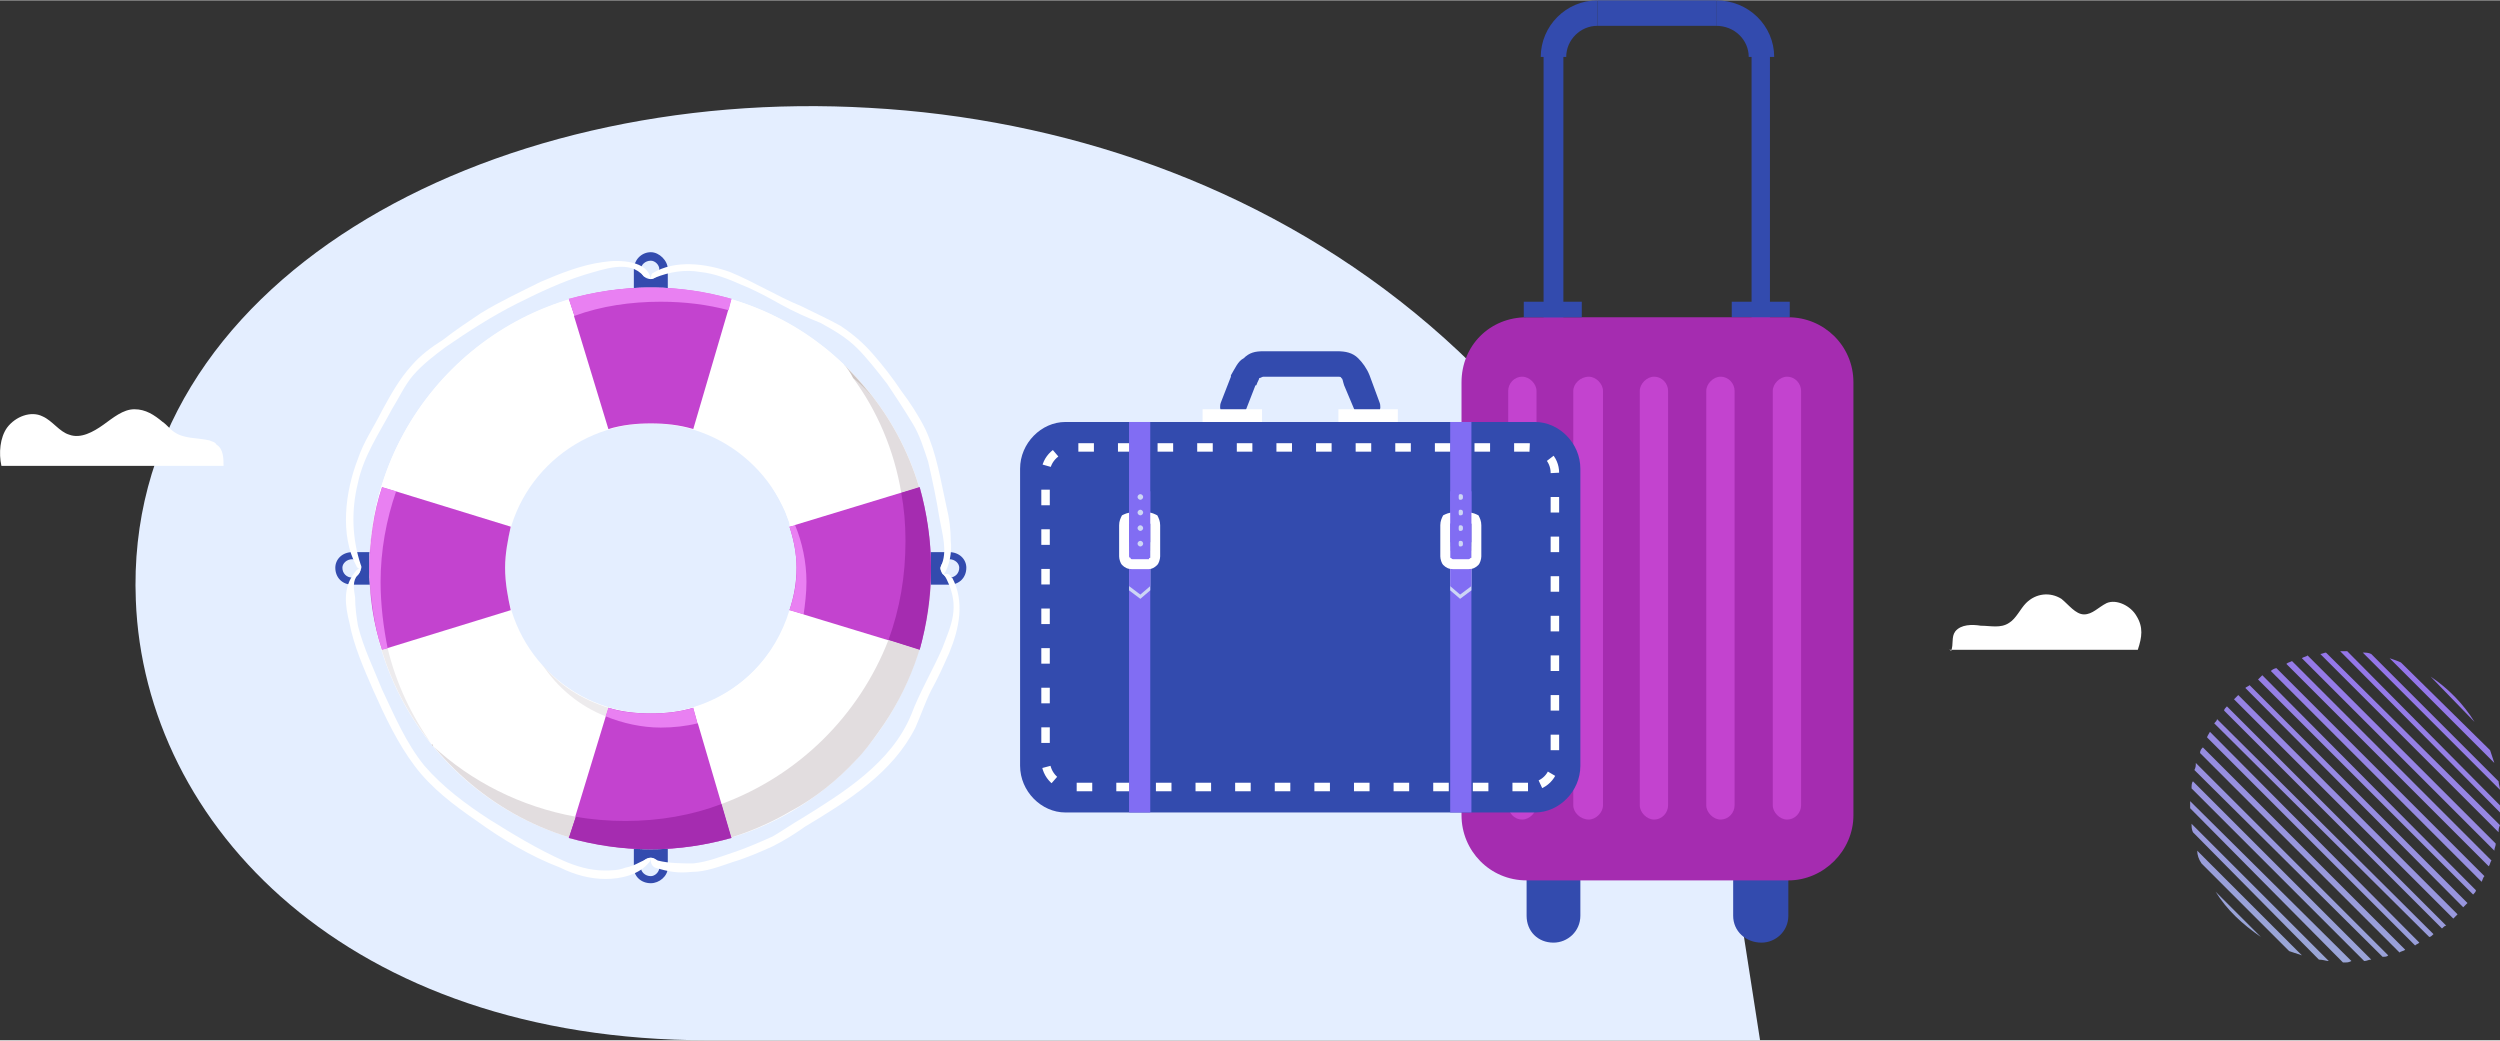 <?xml version="1.0" encoding="UTF-8"?>
<!DOCTYPE svg PUBLIC "-//W3C//DTD SVG 1.1//EN" "http://www.w3.org/Graphics/SVG/1.1/DTD/svg11.dtd">
<!-- Creator: CorelDRAW 2020 (64-Bit) -->
<svg xmlns="http://www.w3.org/2000/svg" xml:space="preserve" width="800px" height="333px" version="1.1" style="shape-rendering:geometricPrecision; text-rendering:geometricPrecision; image-rendering:optimizeQuality; fill-rule:evenodd; clip-rule:evenodd"
viewBox="0 0 17.67 7.35"
 xmlns:xlink="http://www.w3.org/1999/xlink"
 xmlns:xodm="http://www.corel.com/coreldraw/odm/2003">
 <rect x="0" y="0" width="17.67" height="7.35" fill="#333333" stroke="none"/>
 <defs>
  <style type="text/css">
   <![CDATA[
    .str1 {stroke:#334BAE;stroke-width:0.18;stroke-miterlimit:22.926}
    .str0 {stroke:#334BAE;stroke-width:0.02;stroke-miterlimit:22.926}
    .str2 {stroke:white;stroke-width:0.06;stroke-linejoin:round;stroke-miterlimit:22.926;stroke-dasharray:0.11 0.17}
    .fil4 {fill:none}
    .fil1 {fill:#334BAE}
    .fil6 {fill:#816DF3}
    .fil2 {fill:#A52CB0}
    .fil3 {fill:#C343CF}
    .fil7 {fill:#CDD6F5}
    .fil5 {fill:white}
    .fil11 {fill:#FEFEFE;fill-rule:nonzero}
    .fil17 {fill:#F3B182;fill-rule:nonzero}
    .fil16 {fill:#EDEBED;fill-rule:nonzero}
    .fil20 {fill:#E2DDDF;fill-rule:nonzero}
    .fil18 {fill:#CD6837;fill-rule:nonzero}
    .fil22 {fill:#CCC4C3;fill-rule:nonzero}
    .fil19 {fill:#C4BBBB;fill-rule:nonzero}
    .fil13 {fill:#8E8EB0;fill-rule:nonzero}
    .fil12 {fill:#82809C;fill-rule:nonzero}
    .fil8 {fill:#334BAE;fill-rule:nonzero}
    .fil21 {fill:#A52CB0;fill-rule:nonzero}
    .fil10 {fill:#C343CF;fill-rule:nonzero}
    .fil0 {fill:#E4EEFF;fill-rule:nonzero}
    .fil15 {fill:#E980F2;fill-rule:nonzero}
    .fil9 {fill:white;fill-rule:nonzero}
    .fil14 {fill:white;fill-rule:nonzero}
    .fil23 {fill:url(#id0);fill-rule:nonzero}
   ]]>
  </style>
  <linearGradient id="id0" gradientUnits="userSpaceOnUse" x1="16.59" y1="6.82" x2="17.58" y2="3.93">
   <stop offset="0" style="stop-opacity:1; stop-color:#9AA6D7"/>
   <stop offset="1" style="stop-opacity:1; stop-color:#925FF2"/>
  </linearGradient>
 </defs>
 <g id="Слой_x0020_1">
  <path class="fil0" d="M12.3 6.45l0.14 0.9 -7.44 0c-2.54,0 -3.98,-1.52 -4.04,-3.11 -0.09,-2.24 2.47,-3.64 5.19,-3.48 2.69,0.15 5.53,1.82 6.15,5.69z"/>
  <g id="_1827397428256">
   <path class="fil1" d="M10.98 6.66c0.1,0 0.19,-0.08 0.19,-0.19l0 -0.48c0,-0.1 -0.09,-0.19 -0.19,-0.19 -0.11,0 -0.19,0.09 -0.19,0.19l0 0.48c0,0.11 0.08,0.19 0.19,0.19z"/>
   <path class="fil1" d="M12.45 6.66c0.1,0 0.19,-0.08 0.19,-0.19l0 -0.48c0,-0.1 -0.09,-0.19 -0.19,-0.19 -0.11,0 -0.2,0.09 -0.2,0.19l0 0.48c0,0.11 0.09,0.19 0.2,0.19z"/>
   <polygon class="fil1 str0" points="10.92,2.24 11.04,2.24 11.04,0.4 10.92,0.4 "/>
   <polygon class="fil1 str0" points="12.39,2.24 12.5,2.24 12.5,0.4 12.39,0.4 "/>
   <polygon class="fil1" points="12.24,2.24 12.65,2.24 12.65,2.13 12.24,2.13 "/>
   <path class="fil2" d="M10.79 6.22l1.85 0c0.25,0 0.46,-0.21 0.46,-0.46l0 -3.06c0,-0.26 -0.21,-0.46 -0.46,-0.46l-1.85 0c-0.26,0 -0.46,0.2 -0.46,0.46l0 3.06c0,0.25 0.2,0.46 0.46,0.46z"/>
   <g>
    <path class="fil3" d="M10.76 2.66c0.05,0 0.1,0.05 0.1,0.1l0 2.93c0,0.05 -0.05,0.1 -0.1,0.1 -0.06,0 -0.1,-0.05 -0.1,-0.1l0 -2.93c0,-0.05 0.04,-0.1 0.1,-0.1z"/>
    <path class="fil3" d="M11.23 2.66c0.05,0 0.1,0.05 0.1,0.1l0 2.93c0,0.05 -0.05,0.1 -0.1,0.1 -0.06,0 -0.11,-0.05 -0.11,-0.1l0 -2.93c0,-0.05 0.05,-0.1 0.11,-0.1z"/>
    <path class="fil3" d="M11.69 2.66c0.06,0 0.1,0.05 0.1,0.1l0 2.93c0,0.05 -0.04,0.1 -0.1,0.1 -0.05,0 -0.1,-0.05 -0.1,-0.1l0 -2.93c0,-0.05 0.05,-0.1 0.1,-0.1z"/>
    <path class="fil3" d="M12.16 2.66c0.06,0 0.1,0.05 0.1,0.1l0 2.93c0,0.05 -0.04,0.1 -0.1,0.1 -0.05,0 -0.1,-0.05 -0.1,-0.1l0 -2.93c0,-0.05 0.05,-0.1 0.1,-0.1z"/>
    <path class="fil3" d="M12.63 2.66c0.06,0 0.1,0.05 0.1,0.1l0 2.93c0,0.05 -0.04,0.1 -0.1,0.1 -0.05,0 -0.1,-0.05 -0.1,-0.1l0 -2.93c0,-0.05 0.05,-0.1 0.1,-0.1z"/>
   </g>
   <polygon class="fil1" points="10.77,2.24 11.18,2.24 11.18,2.13 10.77,2.13 "/>
   <path class="fil4 str1" d="M10.98 0.4c0,-0.17 0.14,-0.31 0.31,-0.31"/>
   <line class="fil4 str1" x1="11.29" y1="0.09" x2="12.13" y2= "0.09" />
   <path class="fil4 str1" d="M12.13 0.09c0.18,0 0.32,0.14 0.32,0.31"/>
  </g>
  <g id="_1825550886640">
   <path class="fil1" d="M10.85 5.74l-3.32 0c-0.17,0 -0.32,-0.15 -0.32,-0.33l0 -2.1c0,-0.18 0.15,-0.33 0.32,-0.33l3.32 0c0.17,0 0.32,0.15 0.32,0.33l0 2.1c0,0.18 -0.15,0.33 -0.32,0.33z"/>
   <path class="fil1" d="M9.58 2.91c0.02,0.05 0.07,0.07 0.12,0.05 0.04,-0.02 0.07,-0.07 0.05,-0.12l-0.07 -0.19 0 0c-0.02,-0.05 -0.05,-0.09 -0.08,-0.12 -0.04,-0.04 -0.09,-0.05 -0.15,-0.05l-0.52 0c-0.06,0 -0.1,0.01 -0.14,0.05 -0.04,0.02 -0.06,0.07 -0.09,0.12 0,0.01 0,0.01 0,0.01l-0.07 0.18c-0.02,0.05 0.01,0.1 0.05,0.12 0.05,0.02 0.11,0 0.12,-0.05l0.07 -0.18c0,-0.01 0.01,-0.01 0.01,-0.01 0.01,-0.03 0.02,-0.04 0.02,-0.05 0.01,0 0.02,-0.01 0.03,-0.01l0.52 0c0.02,0 0.03,0 0.03,0.01 0.01,0 0.01,0.02 0.02,0.05l0 0 0 0 0.08 0.19z"/>
   <g>
    <polygon class="fil5" points="8.5,2.98 8.92,2.98 8.92,2.89 8.5,2.89 "/>
    <polygon class="fil5" points="9.46,2.98 9.88,2.98 9.88,2.89 9.46,2.89 "/>
   </g>
   <path class="fil1 str2" d="M10.8 5.56l-3.22 0c-0.1,0 -0.19,-0.08 -0.19,-0.19l0 -2.03c0,-0.1 0.09,-0.18 0.19,-0.18l3.22 0c0.11,0 0.19,0.08 0.19,0.18l0 2.03c0,0.11 -0.08,0.19 -0.19,0.19z"/>
   <g>
    <polygon class="fil6" points="7.98,5.74 8.13,5.74 8.13,2.98 7.98,2.98 "/>
    <polygon class="fil6" points="10.25,5.74 10.4,5.74 10.4,2.98 10.25,2.98 "/>
   </g>
   <polygon class="fil7" points="7.98,3.89 8.13,3.89 8.13,4.17 8.06,4.23 7.98,4.17 "/>
   <polygon class="fil6" points="7.98,3.86 8.13,3.86 8.13,4.14 8.06,4.2 7.98,4.14 "/>
   <path class="fil5" d="M8 3.62l0.12 0c0.02,0 0.04,0.01 0.06,0.02 0.01,0.02 0.02,0.04 0.02,0.07l0 0.22c0,0.02 -0.01,0.05 -0.02,0.06 -0.02,0.02 -0.04,0.03 -0.06,0.03l-0.12 0c-0.03,0 -0.05,-0.01 -0.07,-0.03 -0.01,-0.01 -0.02,-0.04 -0.02,-0.06l0 -0.22c0,-0.03 0.01,-0.05 0.02,-0.07 0.02,-0.01 0.04,-0.02 0.07,-0.02zm0.12 0.07l0 0 -0.12 0c-0.01,0 -0.01,0 -0.01,0.01 -0.01,0 -0.01,0 -0.01,0.01l0 0.22c0,0 0,0.01 0.01,0.01 0,0 0,0.01 0.01,0.01l0.12 0c0,0 0,-0.01 0.01,-0.01 0,0 0,-0.01 0,-0.01l0 -0.22c0,-0.01 0,-0.01 0,-0.01 -0.01,-0.01 -0.01,-0.01 -0.01,-0.01z"/>
   <polygon class="fil6" points="7.98,3.83 8.13,3.83 8.13,3.47 7.98,3.47 "/>
   <path class="fil7" d="M8.06 3.53c0.01,0 0.02,-0.01 0.02,-0.02 0,-0.01 -0.01,-0.02 -0.02,-0.02 -0.01,0 -0.02,0.01 -0.02,0.02 0,0.01 0.01,0.02 0.02,0.02z"/>
   <path class="fil7" d="M8.06 3.64c0.01,0 0.02,-0.01 0.02,-0.02 0,-0.01 -0.01,-0.02 -0.02,-0.02 -0.01,0 -0.02,0.01 -0.02,0.02 0,0.01 0.01,0.02 0.02,0.02z"/>
   <path class="fil7" d="M8.06 3.75c0.01,0 0.02,-0.01 0.02,-0.02 0,-0.01 -0.01,-0.02 -0.02,-0.02 -0.01,0 -0.02,0.01 -0.02,0.02 0,0.01 0.01,0.02 0.02,0.02z"/>
   <path class="fil7" d="M8.06 3.86c0.01,0 0.02,-0.01 0.02,-0.02 0,-0.01 -0.01,-0.02 -0.02,-0.02 -0.01,0 -0.02,0.01 -0.02,0.02 0,0.01 0.01,0.02 0.02,0.02z"/>
   <polygon class="fil7" points="10.25,3.89 10.4,3.89 10.4,4.17 10.32,4.23 10.25,4.17 "/>
   <polygon class="fil6" points="10.25,3.86 10.4,3.86 10.4,4.14 10.32,4.2 10.25,4.14 "/>
   <path class="fil5" d="M10.27 3.62l0.11 0c0.03,0 0.05,0.01 0.07,0.02 0.01,0.02 0.02,0.04 0.02,0.07l0 0.22c0,0.02 -0.01,0.05 -0.02,0.06 -0.02,0.02 -0.04,0.03 -0.07,0.03l-0.11 0c-0.03,0 -0.05,-0.01 -0.07,-0.03 -0.01,-0.01 -0.02,-0.04 -0.02,-0.06l0 -0.22c0,-0.03 0.01,-0.05 0.02,-0.07 0.02,-0.01 0.04,-0.02 0.07,-0.02zm0.11 0.07l0 0 -0.11 0c-0.01,0 -0.01,0 -0.02,0.01 0,0 0,0 0,0.01l0 0.22c0,0 0,0.01 0,0.01 0.01,0 0.01,0.01 0.02,0.01l0.11 0c0.01,0 0.01,-0.01 0.02,-0.01 0,0 0,-0.01 0,-0.01l0 -0.22c0,-0.01 0,-0.01 0,-0.01 -0.01,-0.01 -0.01,-0.01 -0.02,-0.01z"/>
   <polygon class="fil6" points="10.25,3.83 10.4,3.83 10.4,3.47 10.25,3.47 "/>
   <path class="fil7" d="M10.32 3.53c0.02,0 0.02,-0.01 0.02,-0.02 0,-0.01 0,-0.02 -0.02,-0.02 -0.01,0 -0.01,0.01 -0.01,0.02 0,0.01 0,0.02 0.01,0.02z"/>
   <path class="fil7" d="M10.32 3.64c0.02,0 0.02,-0.01 0.02,-0.02 0,-0.01 0,-0.02 -0.02,-0.02 -0.01,0 -0.01,0.01 -0.01,0.02 0,0.01 0,0.02 0.01,0.02z"/>
   <path class="fil7" d="M10.32 3.75c0.02,0 0.02,-0.01 0.02,-0.02 0,-0.01 0,-0.02 -0.02,-0.02 -0.01,0 -0.01,0.01 -0.01,0.02 0,0.01 0,0.02 0.01,0.02z"/>
   <path class="fil7" d="M10.32 3.86c0.02,0 0.02,-0.01 0.02,-0.02 0,-0.01 0,-0.02 -0.02,-0.02 -0.01,0 -0.01,0.01 -0.01,0.02 0,0.01 0,0.02 0.01,0.02z"/>
  </g>
  <path class="fil8" d="M6.78 4.01c0,0.04 -0.03,0.07 -0.07,0.07 -0.03,0 -0.06,-0.03 -0.06,-0.07 0,-0.03 0.03,-0.06 0.06,-0.06 0.04,0 0.07,0.03 0.07,0.06zm0.05 0c0,-0.06 -0.05,-0.11 -0.12,-0.11l-0.17 0 0 0.23 0.17 0c0.07,0 0.12,-0.05 0.12,-0.12z"/>
  <path class="fil8" d="M2.42 4.01c0,-0.03 0.03,-0.06 0.07,-0.06 0.03,0 0.06,0.03 0.06,0.06 0,0.04 -0.03,0.07 -0.06,0.07 -0.04,0 -0.07,-0.03 -0.07,-0.07zm0.07 -0.11c-0.07,0 -0.12,0.05 -0.12,0.11 0,0.07 0.05,0.12 0.12,0.12l0.17 0 0 -0.23 -0.17 0z"/>
  <path class="fil8" d="M4.6 1.84c0.03,0 0.06,0.03 0.06,0.06 0,0.04 -0.03,0.07 -0.06,0.07 -0.04,0 -0.07,-0.03 -0.07,-0.07 0,-0.03 0.03,-0.06 0.07,-0.06zm0 -0.06c-0.07,0 -0.12,0.06 -0.12,0.12l0 0.18 0.24 0 0 -0.18c0,-0.06 -0.06,-0.12 -0.12,-0.12z"/>
  <path class="fil8" d="M4.6 6.19c-0.04,0 -0.07,-0.03 -0.07,-0.06 0,-0.04 0.03,-0.07 0.07,-0.07 0.03,0 0.06,0.03 0.06,0.07 0,0.03 -0.03,0.06 -0.06,0.06zm-0.12 -0.06c0,0.06 0.05,0.11 0.12,0.11 0.06,0 0.12,-0.05 0.12,-0.11l0 -0.18 -0.24 0 0 0.18z"/>
  <path class="fil9" d="M4.6 5.04c-0.57,0 -1.03,-0.46 -1.03,-1.03 0,-0.56 0.46,-1.02 1.03,-1.02 0.57,0 1.03,0.46 1.03,1.02 0,0.57 -0.46,1.03 -1.03,1.03zm0 -3.01c-1.1,0 -1.99,0.89 -1.99,1.98 0,1.1 0.89,1.99 1.99,1.99 1.1,0 1.98,-0.89 1.98,-1.99 0,-1.09 -0.88,-1.98 -1.98,-1.98z"/>
  <path class="fil10" d="M5.63 4.01c0,0.11 -0.02,0.21 -0.05,0.3l0.92 0.28c0.05,-0.18 0.08,-0.38 0.08,-0.58 0,-0.19 -0.03,-0.39 -0.08,-0.57l-0.92 0.28c0.03,0.09 0.05,0.19 0.05,0.29z"/>
  <path class="fil10" d="M4.02 2.11l0.28 0.92c0.1,-0.03 0.2,-0.04 0.3,-0.04 0.1,0 0.2,0.01 0.3,0.04l0.27 -0.92c-0.18,-0.05 -0.37,-0.08 -0.57,-0.08 -0.2,0 -0.39,0.03 -0.58,0.08z"/>
  <path class="fil10" d="M3.57 4.01c0,-0.1 0.02,-0.2 0.04,-0.29l-0.91 -0.28c-0.06,0.18 -0.09,0.38 -0.09,0.57 0,0.2 0.03,0.4 0.09,0.58l0.91 -0.28c-0.02,-0.09 -0.04,-0.19 -0.04,-0.3z"/>
  <path class="fil10" d="M5.17 5.92l-0.27 -0.92c-0.1,0.03 -0.2,0.04 -0.3,0.04 -0.1,0 -0.2,-0.01 -0.3,-0.04l-0.28 0.92c0.19,0.05 0.38,0.08 0.58,0.08 0.2,0 0.39,-0.03 0.57,-0.08z"/>
  <path class="fil11" d="M5.55 3.61c-0.03,-0.06 -0.06,-0.12 -0.1,-0.18 0,0 0,0 0,0 0.04,0.06 0.07,0.12 0.1,0.18 0,0 0,0 0,0z"/>
  <path class="fil12" d="M5.63 4.01c0,0 0,0 0,0l0 0c0,0 0,0 0,0zm0 0c0,0 0,0 0,0 0,0 0,0 0,0 0,0 0,0 0,0zm0 0c0,0 0,0 0,0 0,0 0,0 0,0 0,0 0,0 0,0zm-0.05 -0.32c-0.01,-0.02 -0.02,-0.05 -0.03,-0.08 0,0 0,0 0,0 0.01,0.03 0.02,0.06 0.03,0.08 0,0 0,0 0,0z"/>
  <path class="fil13" d="M5.58 3.72c0,-0.01 0,-0.02 0,-0.03 0,0 0,0 0,0 0,0.01 0,0.02 0,0.03l0 0z"/>
  <path class="fil14" d="M4.93 5.11l-0.03 -0.11c0.33,-0.1 0.58,-0.36 0.68,-0.69l0.1 0.03c-0.09,0.38 -0.38,0.67 -0.75,0.77zm0.7 -1.08l0 0c0,0 0,0 0,0zm0 0c0,0 0,0 0,0 0,0 0,0 0,0zm0 -0.01c0,0 0,0 0,0 0,0 0,0 0,0zm0 0c0,0 0,0 0,0 0,0 0,0 0,0zm0 0c0,0 0,0 0,0 0,0 0,0 0,0zm0 0c0,0 0,0 0,0 0,0 0,0 0,0zm0 0c0,0 0,0 0,0 0,0 0,0 0,0zm0 0c0,0 0,0 0,-0.01 0,0.01 0,0.01 0,0.01zm0 -0.01l0 0c0,0 0,0 0,0 0,0 0,0 0,0zm0 0l0 0c0,0 0,0 0,0 0,0 0,0 0,0zm0 0c0,0 0,0 0,0 0,0 0,0 0,0 0,0 0,0 0,0zm0 0c0,0 0,0 0,0 0,0 0,0 0,0 0,0 0,0 0,0zm0 0c0,0 0,0 0,0 0,0 0,0 0,0zm0 0c0,0 0,0 0,0 0,0 0,0 0,0zm-0.05 -0.29c0,-0.01 0,-0.02 0,-0.03 -0.01,-0.02 -0.02,-0.05 -0.03,-0.08 -0.03,-0.06 -0.06,-0.12 -0.1,-0.18 0.07,0.08 0.13,0.18 0.17,0.28l-0.04 0.01z"/>
  <path class="fil15" d="M5.68 4.34l-0.1 -0.03c0.03,-0.09 0.05,-0.18 0.05,-0.28 0,0 0,0 0,0 0,0 0,0 0,0 0,0 0,0 0,0 0,0 0,-0.01 0,-0.01 0,0 0,0 0,0 0,0 0,0 0,0 0,0 0,0 0,0 0,0 0,0 0,0 0,0 0,0 0,0 0,0 0,0 0,0 0,0 0,0 0,0 0,0 0,0 0,0 0,0 0,0 0,0 0,0 0,0 0,0 0,0 0,0 0,-0.01l0 0c0,0 0,0 0,0 0,0 0,0 0,0 0,0 0,0 0,0 0,0 0,0 0,0 0,0 0,0 0,0 0,0 0,0 0,0 0,0 0,0 0,0 0,0 0,0 0,0 0,0 0,0 0,0 0,0 0,0 0,0 0,0 0,0 0,0 0,0 0,0 0,0 0,0 0,0 0,0 0,0 0,0 0,0 0,-0.1 -0.02,-0.2 -0.05,-0.29l0 0 0.04 -0.01c0.05,0.12 0.08,0.26 0.08,0.4 0,0.08 -0.01,0.16 -0.02,0.23z"/>
  <path class="fil11" d="M4.3 5c-0.19,-0.06 -0.35,-0.16 -0.47,-0.31 0,0 0,0 0,0 0.12,0.15 0.28,0.25 0.47,0.31l0 0z"/>
  <path class="fil16" d="M4.28 5.06c-0.18,-0.07 -0.34,-0.2 -0.45,-0.37 0.12,0.15 0.28,0.25 0.47,0.31l-0.02 0.06zm0.32 -0.02c0,0 0,0 0,0 0,0 0,0 0,0z"/>
  <path class="fil11" d="M4.6 5.04c0,0 0,0 0,0 0,0 0,0 0,0 0,0 0,0 0,0z"/>
  <path class="fil16" d="M4.6 5.04c0,0 0,0 0,0 0,0 0,0 0,0l0 0zm0 0c0,0 0,0 0,0 0,0 0,0 0,0z"/>
  <path class="fil11" d="M4.6 5.04c0,0 0,0 0,0 0,0 0,0 0,0 0,0 0,0 0,0z"/>
  <path class="fil16" d="M4.6 5.04c0,0 0,0 0,0 0,0 0,0 0,0 0,0 0,0 0,0zm0 0c0,0 0,0 0,0 0,0 0,0 0,0z"/>
  <path class="fil11" d="M4.59 5.04c0,0 0,0 0,0 0,0 0,0 0,0 0,0 0,0 0,0z"/>
  <path class="fil16" d="M4.6 5.04c-0.01,0 -0.01,0 -0.01,0 0,0 0,0 0,0 0,0 0,0 0.01,0zm0 0c0,0 0,0 0.01,0 -0.01,0 -0.01,0 -0.01,0z"/>
  <path class="fil11" d="M4.59 5.04c0,0 0,0 0,0 0,0 0,0 0,0 0,0 0,0 0,0z"/>
  <path class="fil16" d="M4.59 5.04c0,0 0,0 0,0 0,0 0,0 0,0 0,0 0,0 0,0zm0.02 0c0,0 0,0 0,0 0,0 0,0 0,0z"/>
  <path class="fil11" d="M4.59 5.04c0,0 0,0 0,0 0,0 0,0 0,0zm0 0c0,0 0,0 0,0 0,0 0,0 0,0z"/>
  <path class="fil15" d="M4.67 5.14c-0.13,0 -0.27,-0.03 -0.39,-0.08l0.02 -0.06 0 0c0.09,0.03 0.19,0.04 0.29,0.04 0,0 0,0 0,0 0,0 0,0 0,0 0,0 0,0 0,0 0,0 0,0 0,0 0,0 0,0 0,0 0,0 0,0 0,0 0,0 0,0 0,0 0,0 0,0 0,0 0,0 0,0 0.01,0 0,0 0,0 0,0 0,0 0,0 0,0 0,0 0,0 0,0 0,0 0,0 0,0 0,0 0,0 0,0 0,0 0,0 0,0l0 0c0,0 0,0 0,0 0,0 0,0 0,0 0,0 0,0 0,0 0,0 0,0 0,0 0,0 0,0 0,0 0,0 0,0 0,0 0,0 0,0 0.01,0 0,0 0,0 0,0 0,0 0,0 0,0 0.1,0 0.19,-0.01 0.29,-0.04l0.03 0.11c-0.08,0.02 -0.17,0.03 -0.26,0.03z"/>
  <path class="fil11" d="M2.62 4.14l0 0c0,0 0,0 0,0zm0 0c0,0 0,0 0,0 0,0 0,0 0,0zm0 -0.01c0,0 0,0 0,0 0,0 0,0 0,0z"/>
  <path class="fil17" d="M2.62 4.13c0,0 0,0 0,0 0,0 0,0 0,0zm0 -0.01c0,0 0,0 0,0 0,0 0,0 0,0zm0 0c0,0 0,0 0,0 0,0 0,0 0,0zm0 0c0,0 0,0 0,0l0 0zm0 0c0,0 0,0 0,0 0,0 0,0 0,0zm0 0c0,0 0,0 0,0 0,0 0,0 0,0zm0 -0.01c0,0 0,0 0,0 0,0 0,0 0,0zm0 0c0,0 0,0 0,0 0,0 0,0 0,0zm0 0c0,0 0,0 0,0 0,0 0,0 0,0zm0 0c0,0 0,0 0,0 0,0 0,0 0,0zm0 -0.01c0,0 0,0 0,0 0,0 0,0 0,0zm0 0c0,0 0,0 0,0 0,0 0,0 0,0zm0 0c0,0 0,0 0,0 0,0 0,0 0,0zm0 0c0,0 0,0 0,0 0,0 0,0 0,0zm0 0c0,0 0,0 0,0 0,0 0,0 0,0zm0 0c0,0 0,0 0,0 0,0 0,0 0,0zm0 0c0,0 0,0 0,-0.01 0,0.01 0,0.01 0,0.01zm0 -0.01c0,0 0,0 0,0 0,0 0,0 0,0zm0 0c0,0 0,0 0,0 0,0 0,0 0,0zm0 0c0,0 0,0 0,0 0,0 0,0 0,0zm0 0c0,0 0,0 0,0 0,0 0,0 0,0zm0 0c0,0 0,0 0,0 0,0 0,0 0,0zm0 0c0,0 0,0 0,0 0,0 0,0 0,0zm0 0c0,-0.01 0,-0.01 0,-0.01 0,0 0,0 0,0.01zm0 -0.01c0,0 0,0 -0.01,0 0.01,0 0.01,0 0.01,0zm-0.01 0c0,0 0,0 0,0 0,0 0,0 0,0zm0 0c0,0 0,0 0,0 0,0 0,0 0,0zm0 0c0,0 0,0 0,0 0,0 0,0 0,0zm0 0c0,0 0,0 0,0 0,0 0,0 0,0zm0 0c0,0 0,-0.01 0,-0.01 0,0 0,0.01 0,0.01zm0 -0.01c0,0 0,0 0,0 0,0 0,0 0,0zm0 0c0,0 0,0 0,0 0,0 0,0 0,0zm0 0c0,0 0,0 0,0 0,0 0,0 0,0zm0 0c0,0 0,0 0,0 0,0 0,0 0,0zm0 0c0,0 0,0 0,0 0,0 0,0 0,0zm0 0c0,0 0,0 0,-0.01 0,0.01 0,0.01 0,0.01zm0 -0.01c0,0 0,0 0,0 0,0 0,0 0,0zm0 0c0,0 0,0 0,0 0,0 0,0 0,0zm0 0c0,0 0,0 0,0 0,0 0,0 0,0zm0 0c0,0 0,0 0,0 0,0 0,0 0,0zm0 0c0,0 0,0 0,0 0,0 0,0 0,0zm0 0c0,0 0,0 0,0 0,0 0,0 0,0zm0 -0.01c0,0 0,0 0,0 0,0 0,0 0,0zm0 0c0,0 0,0 0,0 0,0 0,0 0,0zm0 0c0,0 0,0 0,0 0,0 0,0 0,0zm0 0c0,0 0,0 0,0 0,0 0,0 0,0zm0 0c0,0 0,0 0,0 0,0 0,0 0,0zm0 0c0,0 0,0 0,0 0,0 0,0 0,0zm0 -0.01c0,0 0,0 0,0 0,0 0,0 0,0zm0 0c0,0 0,0 0,0 0,0 0,0 0,0zm0 0c0,0 0,0 0,0 0,0 0,0 0,0zm0 0c0,0 0,0 0,0 0,0 0,0 0,0zm0 0c0,0 0,0 0,0 0,0 0,0 0,0zm0 0c0,0 0,0 0,0 0,0 0,0 0,0zm0 0c0,-0.01 0,-0.01 0,-0.01 0,0 0,0 0,0.01zm0 -0.01c0,0 0,0 0,0 0,0 0,0 0,0zm0 0c0,0 0,0 0,0 0,0 0,0 0,0zm0 0c0,0 0,0 0,0 0,0 0,0 0,0zm0 0c0,0 0,0 0,0 0,0 0,0 0,0 0,0 0,0 0,0 0,0 0,0 0,0zm0 0c0,0 0,0 0,0 0,0 0,0 0,0 0,0 0,0 0,0z"/>
  <path class="fil16" d="M3.07 5.28c-0.26,-0.31 -0.43,-0.71 -0.45,-1.14 0,0 0,0 0,0 0,0 0,0 0,0 0,0 0,0 0,0 0,-0.01 0,-0.01 0,-0.01 0,0 0,0 0,0 0,0 0,0 0,0 0,0 0,0 0,0 0,0 0,-0.01 0,-0.01 0,0 0,0 0,0 0,0 0,0 0,0 0,0 0,0 0,0 0,0 0,0 0,0l0 0c0,0 0,0 0,0 0,0 0,0 0,0 0,0 0,0 0,0 0,0 0,0 0,0 0,0 0,0 0,-0.01 0,0 0,0 0,0 0,0 0,0 0,0 0,0 0,0 0,0 0,0 0,0 0,0 0,0 0,0 0,0 0,0 0,0 0,0 0,0 0,0 0,0 0,0 0,0 0,-0.01 0,0 0,0 0,0 0,0 0,0 0,0 0,0 0,0 0,0 0,0 0,0 0,0 0,0 0,0 0,0 0,0 0,0 0,0 0,0 0,0 0,0 0,0 0,0 0,0 0,0 0,0 0,0 0,0 0,0 0,0 0,0 0,0 0,0 0,0 0,0 0,0 0,0 0,0 0,-0.01 0,0 0,0 0,0 0,0 0,0 0,0 0,0 0,0 0,0 0,0 0,0 0,0 0,0 0,0 0,0 0,0 0,0 0,0 0,0 0,0 0,0 0,0 0,0 0,0 0,0 0,0 0,0 0,0 0,0 0,0 0,0 0,0 0,0 0,0 0,0 0,0 0,0 0,0 0,0 0,-0.01 0,-0.01 0,-0.01 0,0 0,0 0,0 0,0 0,0 -0.01,0 0,0 0,0 0,0 0,0 0,0 0,0 0,0 0,0 0,0 0,0 0,0 0,0 0,0 0,0 0,0 0,0 0,0 0,0 0,0 0,0 0,0 0,0 0,0 0,0 0,0 0,0 0,0 0,0 0,-0.01 0,-0.01 0,0 0,0 0,0 0,0 0,0 0,0 0,0 0,0 0,0 0,0 0,0 0,0 0,0 0,0 0,0 0,0 0,0 0,0 0,0 0,0 0,0 0,0 0,0 0,0 0,0 0,0 0,0 0,0 0,0 0,0 0,0 0,0 0,0 0,0 0,0 0,-0.01 0,0 0,0 0,0 0,0 0,0 0,0 0,0 0,0 0,0 0,0 0,0 0,0 0,0 0,0 0,0 0,0 0,0 0,0 0,0 0,0 0,0 0,0 0,0 0,0 0,0 0,0 0,0 0,0 0,0 0,0 0,0 0,0 0,0 0,0 0,0 0,0 0,0 0,-0.01 0,-0.01 0,0 0,0 0,0 0,0 0,0 0,0 0,0 0,0 0,0 0,0 0,0 0,0 0,0 0,0 0,0 0,0 0,0 0,0 0,0 0,0 0,0 0,0 0,0 0,0 0,0 0,0 0,0 0,0 0,0 0,0 0,0 0,0 0,0 0,0 0,0 0,-0.01 0,0 0,0 0,0 0,0 0,0 0,0 0,0 0,0 0,0 0,0 0,0 0,0 0,0 0,0 0,0 0,0 0,0 0,0 0,0 0,0 0,0 0,0 0,0 0,0 0,0 0,0 0,0 0,0 0,0 0,0 0,0 0,0 0,0 0,0 0,0 0,0 0,-0.01 0,-0.01 0,-0.01 0,0 0,0 0,0 0,0 0,0 0,0 0,0 0,0 0,0 0,0 0,0 0,0 0,0 0,0 0,0 0,0 0,0 0,0 0,0 0,0 0,0 0,0 0,0 0,0 0.01,0.19 0.03,0.38 0.09,0.56l0.04 -0.01c0.06,0.25 0.17,0.48 0.32,0.69 0,-0.01 0,-0.01 -0.01,-0.01 0.01,0.01 0.01,0.01 0.02,0.02 0,0 0,0 0,0zm-0.46 -1.25c0,0 0,0 0,0 0,0 0,0 0,0 0,0 0,0 0,0 0,0 0,0 0,0z"/>
  <path class="fil17" d="M2.61 4.03c0,0 0,0 0,0 0,0 0,0 0,0 0,0 0,0 0,0zm0 0c0,0 0,-0.01 0,-0.01 0,0 0,0.01 0,0.01z"/>
  <path class="fil16" d="M2.61 4.03c0,0 0,0 0,0 0,0 0,0 0,0 0,0 0,-0.01 0,-0.01 0,0 0,0 0,0 0,0 0,0.01 0,0.01z"/>
  <path class="fil17" d="M2.61 4.02c0,0 0,0 0,0 0,0 0,0 0,0zm0 0c0,0 0,0 0,0 0,0 0,0 0,0 0,0 0,0 0,0 0,0 0,0 0,0zm0 0c0,0 0,0 0,0 0,0 0,0 0,0z"/>
  <path class="fil16" d="M2.61 4.02c0,0 0,0 0,0 0,0 0,0 0,0 0,0 0,0 0,0 0,0 0,0 0,0 0,0 0,0 0,0zm0 0c0,0 0,0 0,0 0,0 0,0 0,0 0,0 0,0 0,0 0,0 0,0 0,0 0,0 0,0 0,0z"/>
  <path class="fil17" d="M2.61 4.02c0,0 0,0 0,0 0,0 0,0 0,0zm0 0c0,0 0,0 0,0 0,0 0,0 0,0 0,0 0,0 0,0z"/>
  <path class="fil16" d="M2.61 4.02l0 0c0,0 0,0 0,0 0,0 0,0 0,0 0,0 0,0 0,0 0,0 0,0 0,0z"/>
  <path class="fil17" d="M2.61 4.02c0,0 0,0 0,0l0 0c0,0 0,0 0,0zm0 0c0,0 0,0 0,-0.01l0 0c0,0.01 0,0.01 0,0.01z"/>
  <path class="fil16" d="M2.61 4.02l0 0c0,0 0,0 0,0 0,0 0,0 0,-0.01l0 0c0,0.01 0,0.01 0,0.01zm0 -0.01c0,0 0,0 0,0 0,0 0,0 0,0zm0 0c0,0 0,0 0,0 0,0 0,0 0,0zm0 0c0,0 0,0 0,0 0,0 0,0 0,0zm0 0c0,0 0,-0.01 0,-0.01 0,0 0,0.01 0,0.01z"/>
  <path class="fil17" d="M4.63 2.03c0,0 0,0 0,0l0 0zm-0.01 0c0,0 0,0 0,0 0,0 0,0 0,0zm0 0c0,0 0,0 0,0 0,0 0,0 0,0zm0 0c0,0 0,0 0,0 0,0 0,0 0,0zm0 0c0,0 0,0 0,0 0,0 0,0 0,0zm-0.01 0c0,0 0,0 0,0 0,0 0,0 0,0zm0 0c0,0 0,0 0,0 0,0 0,0 0,0zm0 0c0,0 0,0 0,0 0,0 0,0 0,0zm0 0c0,0 0,0 0,0 0,0 0,0 0,0zm-0.01 0c0,0 0,0 0,0 0,0 0,0 0,0zm0 0c0,0 0,0 0,0 0,0 0,0 0,0zm0 0c0,0 0,0 0,0 0,0 0,0 0,0 0,0 0,0 0,0z"/>
  <path class="fil14" d="M2.61 4c0.01,-1.09 0.89,-1.97 1.98,-1.97 -0.2,0 -0.39,0.03 -0.57,0.08l0.04 0.12c-0.59,0.19 -1.06,0.65 -1.26,1.24l-0.1 -0.03c-0.06,0.18 -0.08,0.37 -0.09,0.56zm3.42 -1.33c-0.24,-0.23 -0.54,-0.4 -0.88,-0.48l0.02 -0.08c-0.17,-0.05 -0.36,-0.08 -0.56,-0.08 0,0 0,0 0,0 0,0 0,0 0,0 0,0 0.01,0 0.01,0 0,0 0,0 0,0 0,0 0,0 0,0 0,0 0,0 0,0 0,0 0,0 0,0 0,0 0,0 0,0 0,0 0,0 0,0 0,0 0,0 0,0 0.01,0 0.01,0 0.01,0 0,0 0,0 0,0 0.52,0.01 0.99,0.21 1.33,0.54 0.03,0.03 0.05,0.06 0.07,0.1zm-1.42 -0.64c0,0 0,0 0,0 0,0 0,0 0,0 0,0 0,0 0,0 0,0 0,0 0,0 0,0 0,0 0,0 0,0 0,0 0,0zm0 0c0,0 0,0 0,0 0,0 0,0 0,0 0,0 0,0 0,0 0,0 0,0 0,0zm-0.02 0c0,0 0,0 0,0 0,0 0,0 0,0zm0.02 0c-0.01,0 -0.01,0 -0.01,0 0,0 0,0 0,0 0,0 0,0 0,0 0.01,0 0.01,0 0.01,0zm-0.02 0c0,0 0.01,0 0.01,0 0,0 -0.01,0 -0.01,0zm0.01 0c0,0 0,0 0,0 0,0 0,0 0,0 0,0 0,0 0,0 0,0 0,0 0,0zm0 0c0,0 0,0 0,0 0,0 0,0 0,0 0,0 0,0 0,0zm0 0c0,0 0,0 0,0 0,0 0,0 0,0z"/>
  <path class="fil15" d="M4.06 2.23l-0.04 -0.12c0.18,-0.05 0.37,-0.08 0.57,-0.08 0,0 0,0 0,0 0,0 0,0 0,0l0 0c0,0 0.01,0 0.01,0 0,0 0,0 0,0 0,0 0,0 0,0l0 0c0,0 0,0 0,0 0,0 0,0 0,0 0,0 0,0 0,0 0,0 0,0 0,0 0,0 0,0 0,0 0,0 0,0 0.01,0 0,0 0,0 0,0 0,0 0,0 0,0 0,0 0,0 0,0 0,0 0,0 0,0 0,0 0,0 0,0 0.2,0 0.39,0.03 0.56,0.08l-0.02 0.08c-0.15,-0.04 -0.31,-0.06 -0.48,-0.06 -0.21,0 -0.42,0.03 -0.61,0.1z"/>
  <path class="fil15" d="M2.7 4.59c-0.06,-0.18 -0.08,-0.37 -0.09,-0.56 0,0 0,0 0,0 0,0 0,0 0,0 0,0 0,0 0,0 0,0 0,0 0,0 0,0 0,0 0,0 0,0 0,-0.01 0,-0.01 0,0 0,0 0,0 0,0 0,0 0,0 0,0 0,0 0,0 0,0 0,0 0,0 0,0 0,0 0,0 0,0 0,0 0,0 0,0 0,0 0,0 0,0 0,0 0,0 0,0 0,0 0,0 0,0 0,0 0,-0.01l0 0c0,0 0,0 0,0 0,0 0,0 0,0 0,0 0,0 0,0l0 0c0,0 0,0 0,0 0,0 0,0 0,0 0,0 0,-0.01 0,-0.01 0,0 0,0 0,0 0.01,-0.19 0.03,-0.38 0.09,-0.56l0.1 0.03c-0.07,0.2 -0.11,0.42 -0.11,0.64 0,0.16 0.02,0.32 0.05,0.47l-0.04 0.01z"/>
  <path class="fil18" d="M4.6 6c0,0 0,0 0,0 0,0 0,0 0,0 0,0 0,0 0,0z"/>
  <path class="fil19" d="M4.6 6c0,0 0,0 0,0 0,0 0,0 0,0zm0 0l0 0c0,0 0,0 0,0 0,0 0,0 0,0 0,0 0,0 0,0z"/>
  <path class="fil19" d="M4.6 6c0,0 0,0 0,0 0,0 0,0 0,0z"/>
  <path class="fil18" d="M4.6 6c0,0 -0.01,0 -0.01,0 0,0 0.01,0 0.01,0z"/>
  <path class="fil19" d="M4.6 6c0,0 0,0 0,0 0,0 -0.01,0 -0.01,0 0,0 0,0 0,0 0.01,0 0.01,0 0.01,0z"/>
  <path class="fil19" d="M4.6 6c0,0 0,0 0.01,0 0,0 -0.01,0 -0.01,0z"/>
  <path class="fil18" d="M4.59 6c0,0 0,0 0,0 0,0 0,0 0,0z"/>
  <path class="fil19" d="M4.59 6c0,0 0,0 0,0 0,0 0,0 0,0 0,0 0,0 0,0 0,0 0,0 0,0z"/>
  <path class="fil18" d="M4.59 6c0,0 0,0 0,0 0,0 0,0 0,0 0,0 0,0 0,0zm0 0c0,0 0,0 0,0 0,0 0,0 0,0z"/>
  <path class="fil19" d="M4.59 6c0,0 0,0 0,0 0,0 0,0 0,0 0,0 0,0 0,0l0 0c0,0 0,0 0,0z"/>
  <path class="fil19" d="M4.61 6c0,0 0,0 0,0 0,0 0,0 0,0z"/>
  <path class="fil18" d="M6.58 4.13l0 0c0,-0.03 0,-0.07 0,-0.1l0 0c0,0.03 0,0.07 0,0.1zm0 -0.12c0,0 0,0 0,0 0,0 0,0 0,0 0,0 0,0 0,0zm0 0c0,0 0,0 0,0 0,0 0,0 0,0zm0 0c0,0 0,0 0,0 0,0 0,0 0,0zm0 0c0,0 0,0 0,0 0,0 0,0 0,0 0,0 0,0 0,0zm0 0l0 0c0,0 0,0 0,0zm0 0c0,0 0,0 0,0 0,0 0,0 0,0zm0 0c0,-0.01 0,-0.01 0,-0.01 0,0 0,0 0,0.01zm0 -0.01c0,0 0,0 0,0 0,0 0,0 0,0 0,0 0,0 0,0 0,0 0,0 0,0zm0 0c0,0 0,0 0,0 0,0 0,0 0,0zm0 0c0,0 0,0 0,0 0,0 0,0 0,0zm0 0c0,0 0,0 0,0 0,0 0,0 0,0zm0 0c0,0 0,0 0,0 0,0 0,0 0,0zm0 0c0,-0.01 0,-0.01 0,-0.01 0,0 0,0 0,0.01zm0 -0.01c0,0 0,0 0,0 0,0 0,0 0,0zm0 0c0,0 0,0 0,0 0,0 0,0 0,0zm0 0c0,0 0,0 0,0 0,0 0,0 0,0zm0 0c0,0 0,0 0,0 0,0 0,0 0,0zm0 0c0,0 0,0 0,0 0,0 0,0 0,0zm0 0c0,-0.01 0,-0.01 0,-0.01 0,0 0,0.01 0,0.01zm0 -0.01c0,0 0,0 0,0 0,0 0,0 0,0zm0 0l0 0 0 0z"/>
  <path class="fil20" d="M4.61 6c0.19,0 0.38,-0.03 0.56,-0.08l-0.07 -0.24c0.54,-0.2 0.97,-0.62 1.18,-1.16l0.22 0.07c0.05,-0.18 0.08,-0.37 0.08,-0.56 0,0.03 0,0.07 0,0.1 -0.02,0.39 -0.16,0.75 -0.37,1.04 -0.05,0.07 -0.1,0.14 -0.16,0.2 -0.13,0.14 -0.29,0.27 -0.46,0.36 -0.29,0.17 -0.62,0.27 -0.98,0.27zm1.97 -1.97c0,0 0,-0.01 0,-0.01 0,0 0,0.01 0,0.01zm0 -0.01c0,0 0,0 0,0 0,0 0,0 0,0zm0 0c0,0 0,0 0,0 0,0 0,0 0,0zm0 0c0,0 0,0 0,0 0,0 0,0 0,0zm0 0c0,0 0,0 0,-0.01l0 0c0,0.01 0,0.01 0,0.01zm0 -0.01c0,0 0,0 0,0 0,0 0,0 0,0 0,0 0,0 0,0zm0 0c0,0 0,0 0,0 0,0 0,0 0,0 0,0 0,0 0,0 0,0 0,0 0,0zm0 0c0,0 0,0 0,0 0,0 0,0 0,0 0,0 0,0 0,0 0,0 0,0 0,0 0,0 0,0 0,0zm0 0c0,0 0,0 0,0 0,0 0,0 0,0 0,0 0,0 0,0 0,0 0,0 0,0l0 0zm0 0c0,-0.01 0,-0.01 0,-0.01 0,0 0,0 0,0 0,0 0,0 0,0 0,0 0,0 0,0.01 0,0 0,0 0,0zm0 -0.01c0,0 0,0 0,0 0,0 0,0 0,0 0,0 0,0 0,0 0,0 0,0 0,0 0,0 0,0 0,0zm0 0c0,-0.19 -0.03,-0.38 -0.08,-0.56l-0.13 0.04c-0.05,-0.3 -0.17,-0.58 -0.34,-0.81 0.06,0.05 0.12,0.11 0.17,0.18l0 0c-0.07,-0.1 -0.15,-0.19 -0.24,-0.28 0,0 0,0 0,0 0.38,0.36 0.61,0.86 0.62,1.41l0 0c0,0 0,0 0,0 0,0 0,0 0,0 0,0 0,0 0,0 0,0 0,0 0,0.01 0,0 0,0 0,0 0,0 0,0 0,0 0,0 0,0 0,0 0,0 0,0 0,0 0,0 0,0 0,0 0,0 0,0 0,0 0,0 0,0 0,0 0,0 0,0 0,0 0,0 0,0 0,0 0,0 0,0 0,0 0,0 0,0 0,0 0,0 0,0 0,0.01 0,0 0,0 0,0 0,0 0,0 0,0 0,0 0,0 0,0 0,0 0,0 0,0 0,0 0,0 0,0 0,0 0,0 0,0 0,0 0,0 0,0z"/>
  <path class="fil21" d="M6.5 4.59l-0.22 -0.07c0.08,-0.22 0.12,-0.45 0.12,-0.7 0,-0.12 -0.01,-0.23 -0.03,-0.34l0.13 -0.04c0.05,0.18 0.08,0.37 0.08,0.56l0 0c0,0 0,0 0,0 0,0 0,0 0,0 0,0 0,0 0,0.01 0,0 0,0 0,0 0,0 0,0 0,0l0 0c0,0 0,0 0,0 0,0 0,0 0,0 0,0 0,0 0,0 0,0 0,0 0,0 0,0 0,0 0,0 0,0 0,0 0,0 0,0 0,0 0,0 0,0 0,0 0,0l0 0c0,0.01 0,0.01 0,0.01l0 0c0,0 0,0 0,0l0 0c0,0 0,0 0,0l0 0c0,0 0,0 0,0l0 0c0,0 0,0 0,0l0 0c0,0 0,0 0,0l0 0c0,0 0,0 0,0l0 0c0,0 0,0 0,0l0 0c0,0 0,0.01 0,0.01l0 0c0,0 0,0 0,0l0 0c0,0.19 -0.03,0.38 -0.08,0.56z"/>
  <path class="fil18" d="M4.59 6c0,0 0,0 0,0 0,0 0,0 0,0z"/>
  <path class="fil19" d="M4.59 6c0,0 0,0 0,0 0,0 0,0 0,0 0,0 0,0 0,0 0,0 0,0 0,0z"/>
  <path class="fil18" d="M4.58 6c0,0 0,0 0,0 0,0 0,0 0,0zm0 0c0,0 0,0 0,0 0,0 0,0 0,0zm0 0c0,0 0,0 0,0 0,0 0,0 0,0zm0 0c0,0 0,0 0,0 0,0 0,0 0,0zm0 0c0,0 0,0 0,0 0,0 0,0 0,0zm0 0c0,0 0,0 0,0 0,0 0,0 0,0zm-0.01 0c0,0 0,0 0,0 0,0 0,0 0,0zm0 0c0,0 0,0 0,0l0 0zm0 0c0,0 0,0 0,0l0 0zm-0.01 0l0 0 0 0z"/>
  <path class="fil20" d="M4.59 6c0,0 0,0 -0.01,0 0,0 0,0 0,0 0,0 0,0 0,0 0,0 0,0 0,0 0,0 0,0 0,0 0,0 0,0 0,0 0,0 0,0 0,0 0,0 0,0 0,0 0,0 0,0 0,0 0,0 0,0 0,0 0,0 0,0 0,0 0,0 0,0 0,0 -0.01,0 -0.01,0 -0.01,0 0,0 0,0 0,0 0,0 0,0 0,0l0 0c0,0 0,0 0,0l0 0c0,0 -0.01,0 -0.01,0l0 0c-0.6,-0.01 -1.13,-0.29 -1.49,-0.72 0,0 -0.01,-0.01 -0.01,-0.01 0.27,0.25 0.62,0.43 1.01,0.5l-0.05 0.15c0.18,0.05 0.37,0.08 0.57,0.08z"/>
  <path class="fil21" d="M4.6 6l0 0c0,0 0,0 0,0 0,0 0,0 0,0 0,0 0,0 0,0 0,0 0,0 -0.01,0 0,0 0,0 0,0 0,0 0,0 0,0 0,0 0,0 0,0 0,0 0,0 0,0 0,0 0,0 0,0 0,0 0,0 0,0 0,0 0,0 0,0 0,0 0,0 0,0 -0.2,0 -0.39,-0.03 -0.57,-0.08l0.05 -0.15c0.11,0.02 0.23,0.03 0.35,0.03 0.24,0 0.47,-0.04 0.68,-0.12l0.07 0.24c-0.18,0.05 -0.37,0.08 -0.56,0.08l0 0 0 0 0 0c0,0 0,0 0,0l0 0c0,0 0,0 0,0l0 0c-0.01,0 -0.01,0 -0.01,0l0 0c0,0 0,0 0,0l0 0c0,0 0,0 0,0l0 0c0,0 0,0 0,0l0 0c0,0 0,0 0,0l0 0z"/>
  <path class="fil22" d="M3.07 5.28c-0.01,-0.01 -0.01,-0.01 -0.02,-0.02 0.01,0 0.01,0 0.01,0.01 0,0 0.01,0.01 0.01,0.01zm3.13 -2.43c-0.05,-0.07 -0.11,-0.13 -0.17,-0.18 -0.02,-0.04 -0.04,-0.07 -0.07,-0.1 0.09,0.09 0.17,0.18 0.24,0.28z"/>
  <path class="fil14" d="M4.63 1.96c0.1,-0.04 0.21,-0.06 0.32,-0.04 0.1,0.01 0.2,0.05 0.29,0.09 0.1,0.04 0.19,0.09 0.28,0.14 0.09,0.05 0.18,0.09 0.28,0.13 0.09,0.05 0.18,0.1 0.26,0.18 0.07,0.07 0.14,0.16 0.21,0.25 0.06,0.09 0.12,0.18 0.18,0.28 0.05,0.08 0.08,0.18 0.11,0.27 0.03,0.13 0.06,0.27 0.08,0.4 0.02,0.11 0.06,0.24 0.01,0.34 0,0 -0.01,0.01 0,0.03 0.01,0.03 0.02,0.03 0.02,0.03 0.04,-0.06 0.06,-0.16 0.05,-0.24 0,-0.08 -0.01,-0.16 -0.03,-0.24 -0.04,-0.18 -0.07,-0.38 -0.15,-0.55 -0.05,-0.1 -0.11,-0.19 -0.17,-0.27 -0.06,-0.09 -0.13,-0.18 -0.2,-0.26 -0.07,-0.08 -0.14,-0.14 -0.23,-0.2 -0.09,-0.05 -0.18,-0.09 -0.28,-0.14 -0.17,-0.07 -0.33,-0.17 -0.5,-0.24 -0.17,-0.06 -0.39,-0.09 -0.55,0.01 -0.01,0.01 -0.01,0.04 -0.01,0.04 0.01,0 0.03,-0.01 0.03,-0.01z"/>
  <path class="fil14" d="M6.69 4.09c0.1,0.2 0.03,0.33 -0.03,0.49 -0.07,0.16 -0.16,0.31 -0.22,0.47 -0.14,0.34 -0.48,0.55 -0.77,0.73 -0.07,0.04 -0.14,0.09 -0.21,0.13 -0.09,0.04 -0.18,0.08 -0.27,0.11 -0.09,0.03 -0.19,0.07 -0.29,0.08 -0.08,0 -0.17,0 -0.25,-0.02 -0.02,-0.01 -0.03,-0.02 -0.05,-0.02 0,0 -0.01,0.05 0.03,0.07 0.1,0.03 0.16,0.04 0.26,0.03 0.1,0 0.2,-0.04 0.29,-0.07 0.1,-0.03 0.19,-0.07 0.28,-0.11 0.08,-0.04 0.16,-0.09 0.23,-0.14 0.3,-0.18 0.62,-0.38 0.78,-0.7 0.04,-0.09 0.07,-0.18 0.11,-0.26 0.05,-0.09 0.09,-0.18 0.13,-0.27 0.07,-0.17 0.11,-0.36 0.02,-0.53 0,0 -0.01,0 -0.01,-0.01 -0.01,-0.02 -0.04,-0.02 -0.05,-0.01 0,0 0.01,0.01 0.02,0.03z"/>
  <path class="fil14" d="M4.57 6.07c-0.05,0.02 -0.09,0.05 -0.15,0.06 -0.05,0.02 -0.1,0.02 -0.15,0.02 -0.1,0 -0.2,-0.03 -0.29,-0.07 -0.18,-0.08 -0.36,-0.19 -0.52,-0.29 -0.17,-0.11 -0.33,-0.23 -0.46,-0.38 -0.13,-0.16 -0.21,-0.35 -0.3,-0.54 -0.06,-0.15 -0.13,-0.29 -0.17,-0.45 -0.01,-0.06 -0.02,-0.13 -0.02,-0.2 -0.01,-0.06 -0.02,-0.12 0.02,-0.16 0.01,-0.01 0.02,-0.03 0.02,-0.04 0,0 -0.02,-0.01 -0.04,0.02 -0.09,0.11 -0.07,0.24 -0.04,0.36 0.03,0.16 0.1,0.32 0.17,0.48 0.08,0.18 0.17,0.37 0.29,0.53 0.12,0.16 0.28,0.28 0.44,0.39 0.18,0.13 0.38,0.25 0.59,0.33 0.1,0.05 0.21,0.08 0.32,0.08 0.11,0 0.24,-0.03 0.31,-0.12 0.01,-0.01 0.01,-0.03 0.01,-0.03 -0.02,0 -0.03,0.01 -0.03,0.01z"/>
  <path class="fil14" d="M2.55 3.99c-0.06,-0.18 -0.07,-0.38 -0.02,-0.58 0.04,-0.19 0.15,-0.35 0.24,-0.52 0.05,-0.08 0.09,-0.17 0.15,-0.24 0.07,-0.08 0.15,-0.14 0.23,-0.2 0.16,-0.11 0.33,-0.22 0.51,-0.31 0.16,-0.08 0.31,-0.15 0.47,-0.2 0.14,-0.04 0.32,-0.11 0.42,0.01 0,0 0.02,0.01 0.03,0.01 0.01,0.01 0.02,0.01 0.02,0.01 -0.02,-0.13 -0.22,-0.14 -0.34,-0.12 -0.15,0.02 -0.3,0.08 -0.44,0.14 -0.14,0.07 -0.29,0.14 -0.42,0.22 -0.09,0.06 -0.18,0.12 -0.27,0.19 -0.08,0.05 -0.16,0.11 -0.22,0.18 -0.09,0.1 -0.15,0.21 -0.21,0.32 -0.06,0.12 -0.13,0.22 -0.17,0.34 -0.09,0.23 -0.13,0.54 -0.01,0.76 0.01,0.02 0.03,0.02 0.03,0.02 0,0 0.01,-0.01 0,-0.03z"/>
  <path class="fil23" d="M17.49 5.1l-0.31 -0.32c0.12,0.08 0.23,0.19 0.31,0.32zm-1.83 1.2l0.32 0.32c-0.13,-0.09 -0.24,-0.19 -0.32,-0.32zm0.52 0.42l-0.62 -0.62c-0.02,-0.03 -0.03,-0.06 -0.03,-0.09l0.74 0.74c-0.03,-0.01 -0.06,-0.02 -0.09,-0.03zm0.21 0.06l-0.89 -0.9c-0.01,-0.02 -0.01,-0.04 -0.01,-0.06l0.97 0.97c-0.02,0 -0.04,-0.01 -0.07,-0.01zm0.17 0.02l-1.08 -1.09c0,0 0,-0.01 0,-0.01l0 0c0,-0.01 0,-0.03 0,-0.04l1.14 1.13c-0.02,0.01 -0.03,0.01 -0.04,0.01 -0.01,0 -0.01,0 -0.02,0zm0.15 -0.01l-1.22 -1.22c0,-0.02 0,-0.04 0.01,-0.05l1.26 1.26c-0.02,0 -0.03,0.01 -0.05,0.01zm0.13 -0.03l-1.33 -1.32c0.01,-0.02 0.01,-0.03 0.01,-0.05l1.36 1.36c-0.01,0.01 -0.02,0.01 -0.04,0.01zm0.12 -0.03l-1.41 -1.41c0,-0.02 0.01,-0.03 0.02,-0.04l1.43 1.43c-0.01,0.01 -0.03,0.01 -0.04,0.02zm0.11 -0.05l-1.47 -1.47c0,-0.01 0.01,-0.02 0.02,-0.04l1.48 1.49c-0.01,0.01 -0.02,0.01 -0.03,0.02zm0.1 -0.06l-1.52 -1.51c0.01,-0.01 0.02,-0.02 0.02,-0.03l1.53 1.52c-0.01,0.01 -0.02,0.02 -0.03,0.02zm0.09 -0.06l-1.54 -1.54c0,-0.01 0.01,-0.02 0.02,-0.03l1.55 1.55c-0.01,0 -0.02,0.01 -0.03,0.02zm0.08 -0.07l-1.55 -1.55c0.01,-0.01 0.02,-0.02 0.03,-0.03l1.55 1.55c-0.01,0.01 -0.02,0.02 -0.03,0.03zm0.07 -0.08l-1.54 -1.55c0.01,-0.01 0.02,-0.01 0.03,-0.02l1.54 1.54c-0.01,0.01 -0.02,0.02 -0.03,0.03zm0.07 -0.09l-1.52 -1.52c0.01,-0.01 0.02,-0.02 0.03,-0.03l1.51 1.52c0,0.01 -0.01,0.02 -0.02,0.03zm0.06 -0.09l-1.49 -1.49c0.01,-0.01 0.03,-0.02 0.04,-0.02l1.47 1.47c-0.01,0.01 -0.01,0.02 -0.02,0.04zm0.05 -0.11l-1.43 -1.43c0.01,-0.01 0.02,-0.01 0.04,-0.02l1.41 1.41c-0.01,0.01 -0.01,0.03 -0.02,0.04zm0.04 -0.11l-1.36 -1.36c0.01,-0.01 0.03,-0.01 0.04,-0.02l1.33 1.33c0,0.02 -0.01,0.03 -0.01,0.05zm0.03 -0.13l-1.26 -1.26c0.01,0 0.03,-0.01 0.04,-0.01l1.23 1.22c-0.01,0.02 -0.01,0.03 -0.01,0.05zm0.01 -0.14l-1.13 -1.14c0.01,0 0.02,0 0.04,0 0,0 0.01,0 0.01,0l1.08 1.09c0,0 0,0 0,0.01 0,0.01 0,0.03 0,0.04zm0 -0.16l-0.97 -0.97c0.02,0 0.04,0 0.06,0.01l0.9 0.9c0,0.02 0.01,0.04 0.01,0.06zm-0.04 -0.19l-0.74 -0.74c0.03,0.01 0.06,0.02 0.08,0.03l0.63 0.62c0.01,0.03 0.02,0.06 0.03,0.09z"/>
  <path class="fil9" d="M13.79 4.6c0,0 -0.01,-0.02 -0.01,-0.01l1.33 0c0.03,-0.09 0.04,-0.16 -0.01,-0.24 -0.04,-0.07 -0.14,-0.12 -0.21,-0.09 -0.06,0.03 -0.1,0.08 -0.16,0.08 -0.06,0 -0.11,-0.07 -0.16,-0.11 -0.08,-0.05 -0.18,-0.04 -0.25,0.03 -0.04,0.04 -0.07,0.11 -0.12,0.14 -0.06,0.04 -0.13,0.02 -0.2,0.02 -0.06,-0.01 -0.14,-0.01 -0.18,0.04 -0.03,0.04 -0.01,0.09 -0.03,0.14z"/>
  <path class="fil9" d="M1.58 3.29l-1.57 0c-0.02,-0.09 -0.01,-0.2 0.04,-0.27 0.06,-0.08 0.17,-0.12 0.25,-0.08 0.07,0.03 0.12,0.11 0.19,0.13 0.08,0.03 0.17,-0.02 0.24,-0.07 0.07,-0.05 0.14,-0.11 0.22,-0.11 0.08,0 0.14,0.04 0.2,0.09 0.03,0.02 0.05,0.05 0.08,0.07 0.07,0.05 0.16,0.04 0.25,0.06 0.02,0.01 0.04,0.01 0.05,0.03 0.05,0.03 0.05,0.1 0.05,0.15z"/>
 </g>
</svg>
